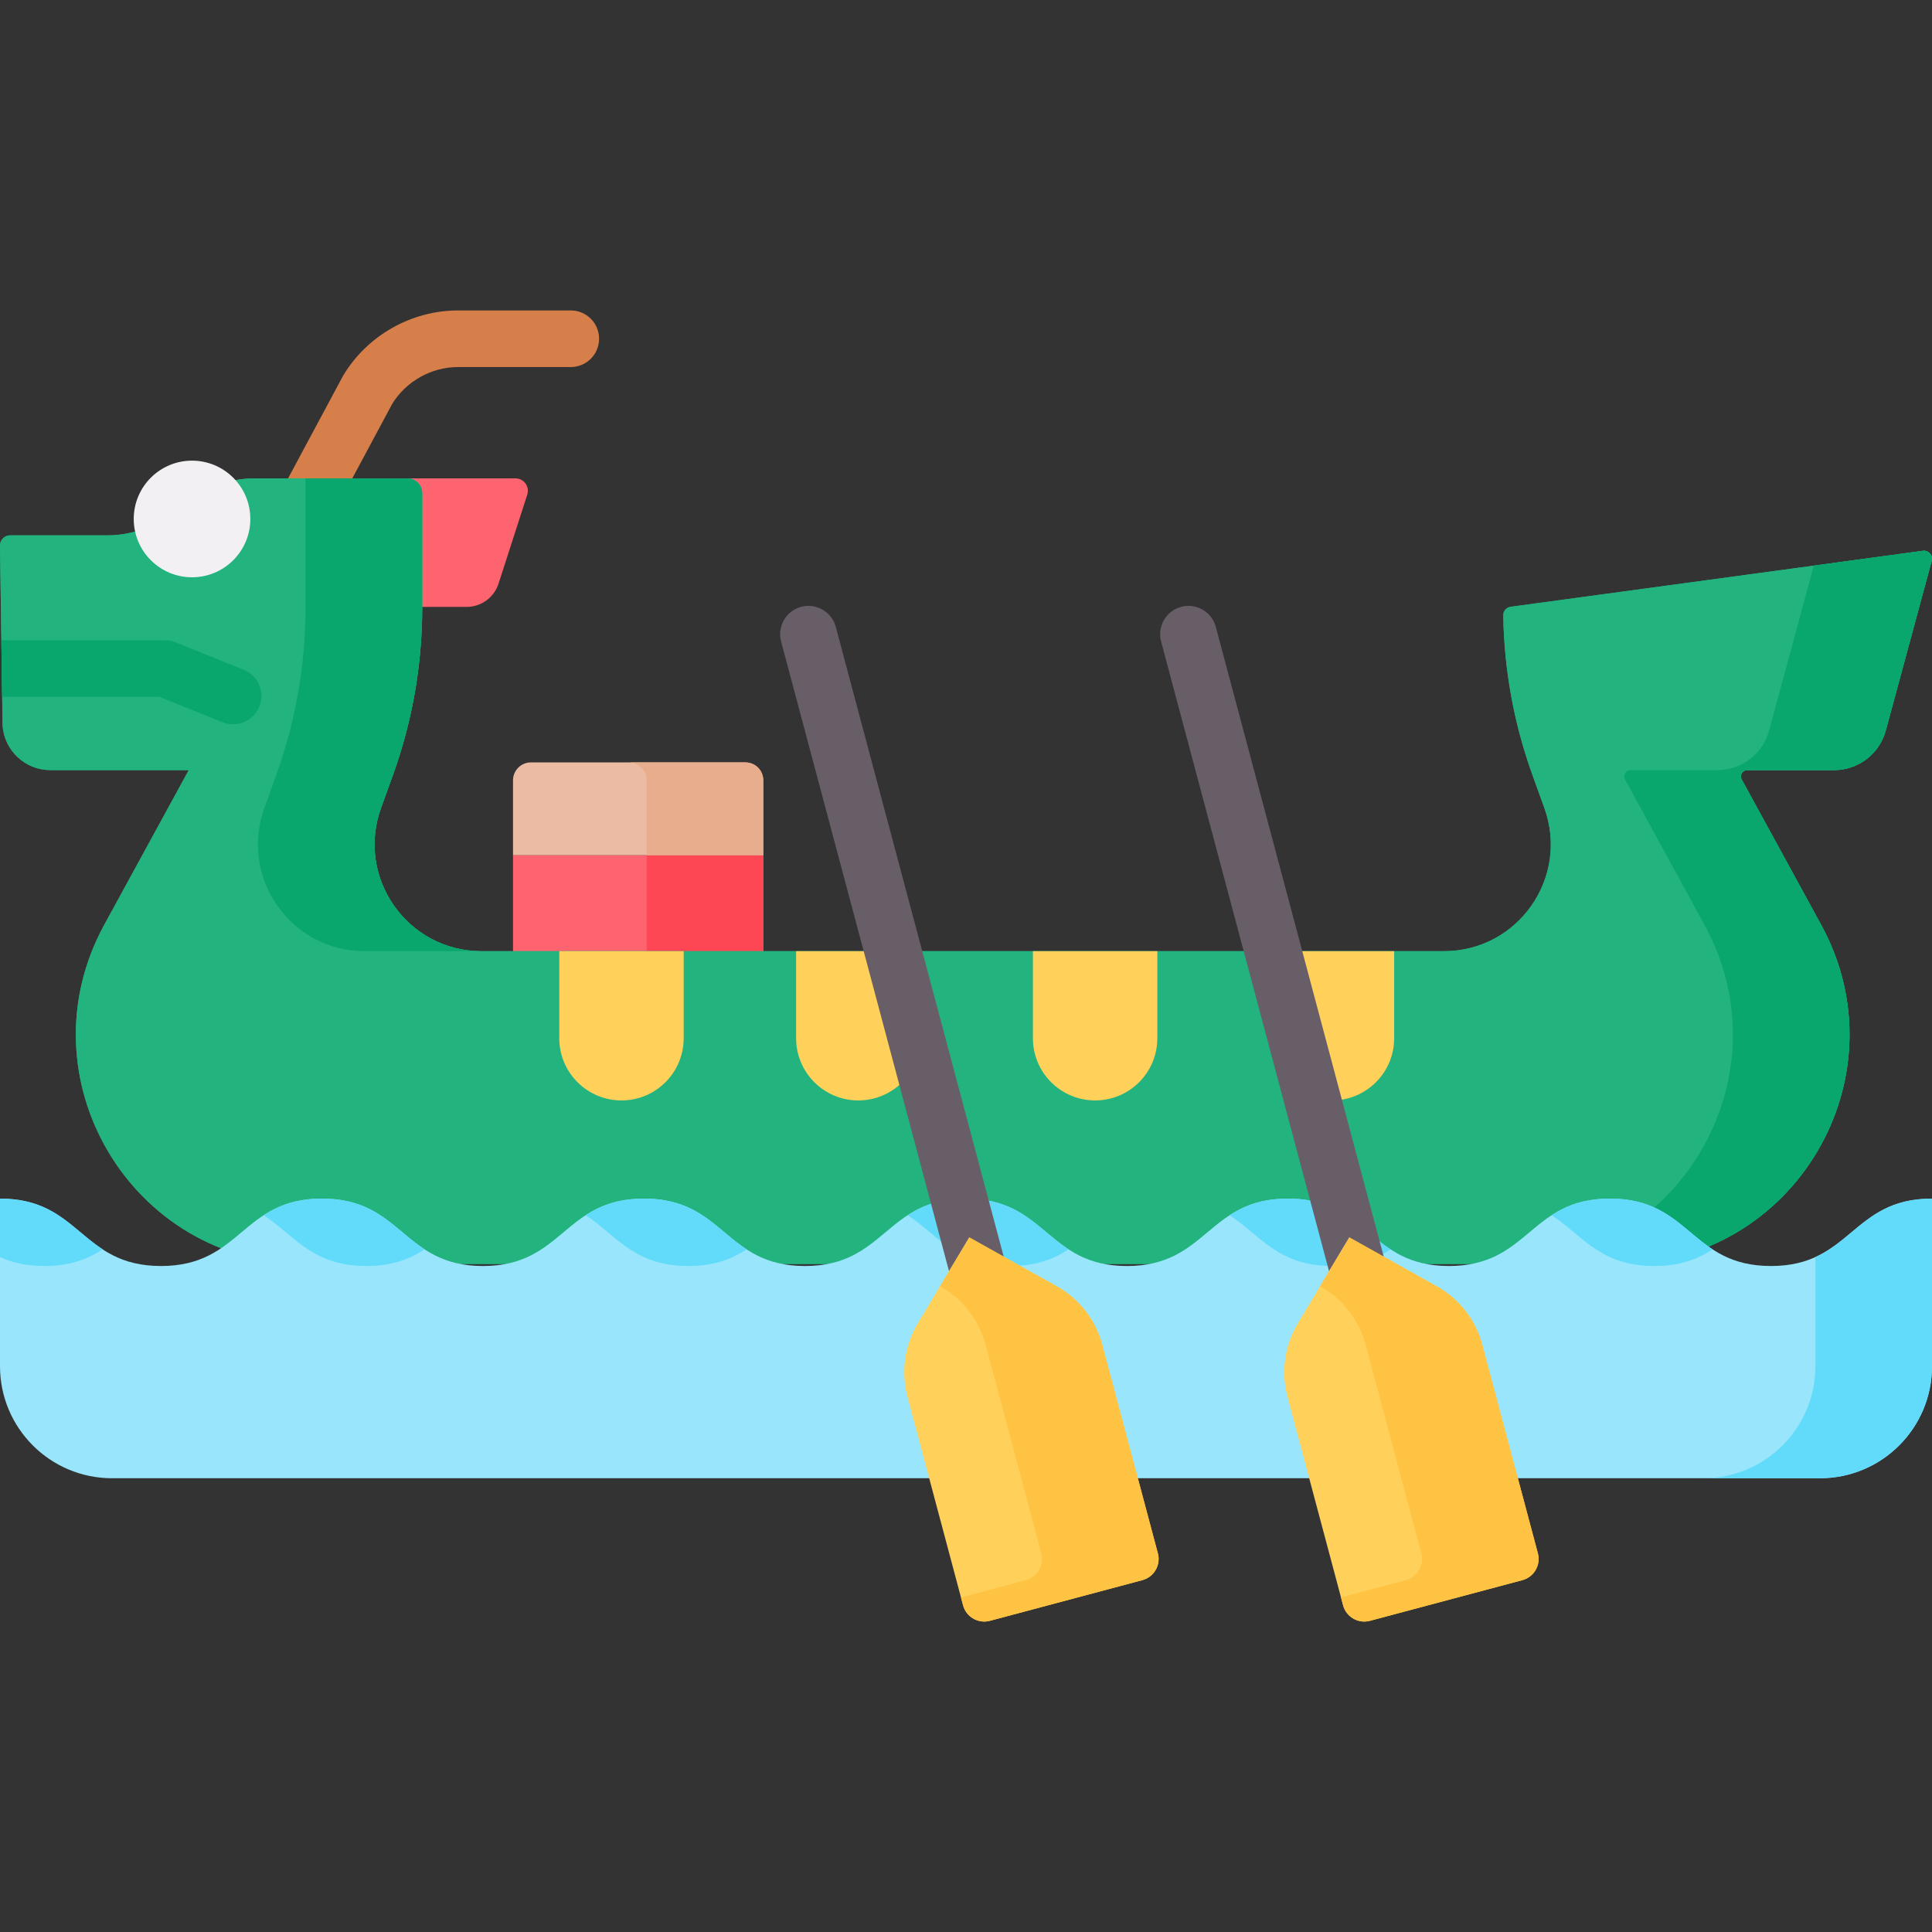 <svg width="60" height="60" viewBox="0 0 60 60" fill="none" xmlns="http://www.w3.org/2000/svg">
<rect x="0" y="0" width="60" height="60" fill="#333333" stroke="none"/>
<g clip-path="url(#clip0_98_1838)">
<path d="M17.726 9.641H14.227C12.781 9.641 11.416 10.411 10.667 11.649C10.659 11.662 10.651 11.675 10.644 11.689L8.714 15.289C8.485 15.717 8.646 16.249 9.074 16.479C9.206 16.55 9.348 16.583 9.488 16.583C9.802 16.583 10.105 16.415 10.264 16.119L12.181 12.541C12.617 11.836 13.399 11.399 14.227 11.399H17.726C18.212 11.399 18.605 11.006 18.605 10.52C18.605 10.035 18.212 9.641 17.726 9.641Z" fill="#D77F4A"/>
<path d="M12.461 14.856H16.007C16.269 14.856 16.455 15.111 16.375 15.361L15.483 18.125C15.344 18.556 14.943 18.848 14.49 18.848H12.461L12.461 14.856Z" fill="#FE646F"/>
<path d="M15.932 26.558H23.704V30.241H15.932V26.558Z" fill="#FE646F"/>
<path d="M20.083 26.558H23.704V30.241H20.083V26.558Z" fill="#FD4755"/>
<path d="M23.704 26.558H15.932V24.233C15.932 23.926 16.181 23.677 16.488 23.677H23.149C23.456 23.677 23.704 23.926 23.704 24.233V26.558Z" fill="#ECBBA3"/>
<path d="M23.149 23.677H19.527C19.834 23.677 20.083 23.926 20.083 24.233V26.558H23.704V24.233C23.704 23.926 23.456 23.677 23.149 23.677Z" fill="#E8AD8C"/>
<path d="M59.991 17.416L58.564 22.687C58.368 23.412 57.71 23.916 56.959 23.916H54.263C54.113 23.916 54.019 24.076 54.09 24.207L56.556 28.72C59.148 33.462 55.718 39.252 50.317 39.252H9.476C4.074 39.252 0.646 33.462 3.238 28.72L5.862 23.916H1.562C0.781 23.916 0.134 23.31 0.08 22.531L3.1919e-05 16.942C-0.002 16.768 0.138 16.626 0.312 16.626H3.328C4.007 16.626 4.669 16.415 5.223 16.022L6.019 15.458C6.572 15.066 7.233 14.856 7.911 14.856H12.65C12.904 14.856 13.111 15.062 13.111 15.316V18.876C13.111 20.645 12.804 22.4 12.204 24.065L11.832 25.095C11.051 27.258 12.652 29.539 14.949 29.539H44.845C47.141 29.539 48.742 27.258 47.962 25.095L47.59 24.065C47.017 22.474 46.71 20.799 46.685 19.109C46.682 18.976 46.783 18.863 46.914 18.844L59.718 17.106C59.894 17.082 60.037 17.244 59.991 17.416Z" fill="#22B37F"/>
<path d="M59.992 17.417L58.564 22.687C58.368 23.412 57.711 23.916 56.96 23.916H54.262C54.113 23.916 54.018 24.076 54.09 24.207L56.557 28.72C59.149 33.462 55.719 39.252 50.318 39.252H9.476C4.075 39.252 0.646 33.462 3.238 28.72L5.863 23.916H1.562C0.782 23.916 0.134 23.31 0.08 22.531L0.067 21.641L0.042 19.884L2.91152e-05 16.942C-0.002 16.769 0.137 16.626 0.312 16.626H3.328C4.008 16.626 4.67 16.415 5.223 16.022L6.019 15.459C6.572 15.066 7.233 14.856 7.911 14.856H12.65C12.905 14.856 13.111 15.062 13.111 15.317V18.876C13.111 20.645 12.804 22.401 12.204 24.066L11.832 25.095C11.051 27.258 12.652 29.539 14.95 29.539H44.845C47.141 29.539 48.742 27.258 47.962 25.095L47.591 24.066C47.017 22.475 46.711 20.8 46.685 19.109C46.683 18.977 46.782 18.863 46.915 18.844L59.718 17.106C59.894 17.083 60.037 17.244 59.992 17.417Z" fill="#22B37F"/>
<path d="M8.582 24.065L8.21 25.095C7.429 27.258 9.03 29.539 11.328 29.539H14.949C12.652 29.539 11.051 27.258 11.832 25.095L12.204 24.065C12.804 22.4 13.111 20.645 13.111 18.876V15.316C13.111 15.062 12.904 14.856 12.65 14.856H9.489V18.876C9.489 20.645 9.182 22.4 8.582 24.065Z" fill="#09A76D"/>
<path d="M59.718 17.106L56.329 17.566L54.942 22.687C54.747 23.412 54.089 23.916 53.338 23.916H50.641C50.491 23.916 50.397 24.076 50.468 24.207L52.934 28.72C55.526 33.462 52.097 39.253 46.696 39.253H50.317C55.718 39.253 59.148 33.462 56.556 28.72L54.09 24.207C54.019 24.076 54.113 23.916 54.263 23.916H56.959C57.71 23.916 58.368 23.412 58.564 22.687L59.991 17.416C60.037 17.245 59.894 17.083 59.718 17.106Z" fill="#09A76D"/>
<path d="M5.963 17.928C6.964 17.928 7.774 17.117 7.774 16.117C7.774 15.117 6.964 14.306 5.963 14.306C4.963 14.306 4.153 15.117 4.153 16.117C4.153 17.117 4.963 17.928 5.963 17.928Z" fill="#F3F0F3"/>
<path d="M8.054 21.944C7.916 22.286 7.587 22.494 7.239 22.494C7.13 22.494 7.018 22.473 6.911 22.43L4.951 21.641H0.067L0.042 19.883H5.121C5.234 19.883 5.345 19.904 5.449 19.947L7.567 20.8C8.018 20.981 8.236 21.492 8.054 21.944Z" fill="#09A76D"/>
<path d="M19.3 34.175C18.234 34.175 17.369 33.31 17.369 32.244V29.539H21.232V32.244C21.232 33.31 20.367 34.175 19.3 34.175Z" fill="#FFD15B"/>
<path d="M26.655 34.175C25.588 34.175 24.724 33.31 24.724 32.244V29.539H28.587V32.244C28.587 33.31 27.722 34.175 26.655 34.175Z" fill="#FFD15B"/>
<path d="M34.01 34.175C32.943 34.175 32.078 33.31 32.078 32.244V29.539H35.942V32.244C35.942 33.31 35.077 34.175 34.01 34.175Z" fill="#FFD15B"/>
<path d="M41.365 34.175C40.298 34.175 39.433 33.31 39.433 32.244V29.539H43.297V32.244C43.297 33.31 42.432 34.175 41.365 34.175Z" fill="#FFD15B"/>
<path d="M60 37.224C57.499 37.224 57.499 39.317 54.999 39.317C52.499 39.317 52.499 37.224 49.998 37.224C47.498 37.224 47.498 39.317 44.998 39.317C42.498 39.317 42.498 37.224 39.998 37.224C37.498 37.224 37.498 39.317 34.998 39.317C32.498 39.317 32.498 37.224 29.998 37.224C27.498 37.224 27.498 39.317 24.999 39.317C22.499 39.317 22.499 37.224 19.999 37.224C17.499 37.224 17.499 39.317 14.999 39.317C12.499 39.317 12.499 37.224 9.999 37.224C7.499 37.224 7.499 39.317 5 39.317C2.5 39.317 2.5 37.224 0 37.224V42.429C0 44.35 1.558 45.908 3.479 45.908H56.521C58.442 45.908 60 44.35 60 42.429V37.224Z" fill="#99E6FC"/>
<path d="M41.377 39.317C42.186 39.317 42.732 39.097 43.187 38.801C42.237 38.181 41.689 37.224 39.998 37.224C39.189 37.224 38.642 37.444 38.187 37.74C39.138 38.36 39.686 39.317 41.377 39.317Z" fill="#62DBFB"/>
<path d="M31.376 39.317C32.186 39.317 32.732 39.097 33.187 38.801C32.237 38.181 31.689 37.224 29.998 37.224C29.189 37.224 28.642 37.444 28.188 37.74C29.138 38.36 29.686 39.317 31.376 39.317Z" fill="#62DBFB"/>
<path d="M51.377 39.317C52.186 39.317 52.733 39.097 53.188 38.801C52.237 38.181 51.689 37.224 49.998 37.224C49.189 37.224 48.642 37.443 48.188 37.74C49.138 38.36 49.686 39.317 51.377 39.317Z" fill="#62DBFB"/>
<path d="M1.378 39.317C2.187 39.317 2.734 39.097 3.189 38.8C2.239 38.181 1.691 37.224 0 37.224V39.04C0.369 39.208 0.808 39.317 1.378 39.317Z" fill="#62DBFB"/>
<path d="M56.378 39.039V42.429C56.378 44.35 54.821 45.907 52.899 45.907H56.521C58.442 45.907 60 44.35 60 42.429V37.224C58.069 37.224 57.629 38.471 56.378 39.039Z" fill="#62DBFB"/>
<path d="M21.377 39.317C22.186 39.317 22.733 39.097 23.188 38.8C22.238 38.181 21.69 37.224 19.999 37.224C19.19 37.224 18.643 37.444 18.188 37.74C19.139 38.36 19.686 39.317 21.377 39.317Z" fill="#62DBFB"/>
<path d="M11.377 39.317C12.187 39.317 12.733 39.097 13.188 38.801C12.238 38.181 11.69 37.224 9.999 37.224C9.19 37.224 8.643 37.444 8.188 37.74C9.139 38.36 9.687 39.317 11.377 39.317Z" fill="#62DBFB"/>
<path d="M31.788 41.34L25.956 19.469C25.831 19 25.349 18.721 24.88 18.846C24.412 18.971 24.133 19.453 24.258 19.922L30.09 41.793C30.195 42.186 30.55 42.446 30.939 42.446C31.014 42.446 31.09 42.436 31.166 42.416C31.635 42.291 31.914 41.809 31.788 41.34Z" fill="#685E68"/>
<path d="M43.59 41.34L37.758 19.469C37.633 19 37.151 18.721 36.682 18.846C36.213 18.971 35.934 19.453 36.059 19.922L41.892 41.793C41.996 42.186 42.352 42.446 42.74 42.446C42.815 42.446 42.892 42.436 42.967 42.416C43.436 42.291 43.715 41.809 43.59 41.34Z" fill="#685E68"/>
<path d="M35.476 49.073L30.742 50.336C30.379 50.433 30.006 50.217 29.909 49.853L28.182 43.376C27.976 42.605 28.091 41.785 28.501 41.1L30.102 38.429L32.821 39.949C33.517 40.338 34.026 40.992 34.231 41.763L35.958 48.24C36.056 48.603 35.84 48.977 35.476 49.073Z" fill="#FFD15B"/>
<path d="M35.959 48.24L34.231 41.763C34.026 40.992 33.517 40.338 32.821 39.949L30.102 38.429L29.194 39.946L29.199 39.949C29.895 40.338 30.404 40.992 30.61 41.763L32.337 48.24C32.434 48.603 32.218 48.977 31.855 49.073L29.844 49.61L29.909 49.853C30.006 50.217 30.379 50.433 30.742 50.336L35.476 49.073C35.84 48.977 36.055 48.603 35.959 48.24Z" fill="#FFC344"/>
<path d="M47.278 49.073L42.544 50.336C42.181 50.433 41.807 50.217 41.711 49.853L39.983 43.376C39.778 42.605 39.893 41.785 40.303 41.1L41.904 38.429L44.622 39.949C45.319 40.338 45.827 40.992 46.033 41.763L47.76 48.24C47.857 48.603 47.641 48.977 47.278 49.073Z" fill="#FFD15B"/>
<path d="M47.76 48.24L46.033 41.763C45.828 40.992 45.319 40.338 44.622 39.949L41.904 38.429L40.995 39.946L41.001 39.949C41.697 40.338 42.206 40.992 42.411 41.763L44.139 48.24C44.236 48.603 44.02 48.977 43.656 49.073L41.646 49.61L41.711 49.853C41.808 50.217 42.181 50.433 42.544 50.336L47.278 49.073C47.641 48.977 47.857 48.603 47.76 48.24Z" fill="#FFC344"/>
</g>
<defs>
<clipPath id="clip0_98_1838">
<rect width="60" height="60" fill="white"/>
</clipPath>
</defs>
</svg>
